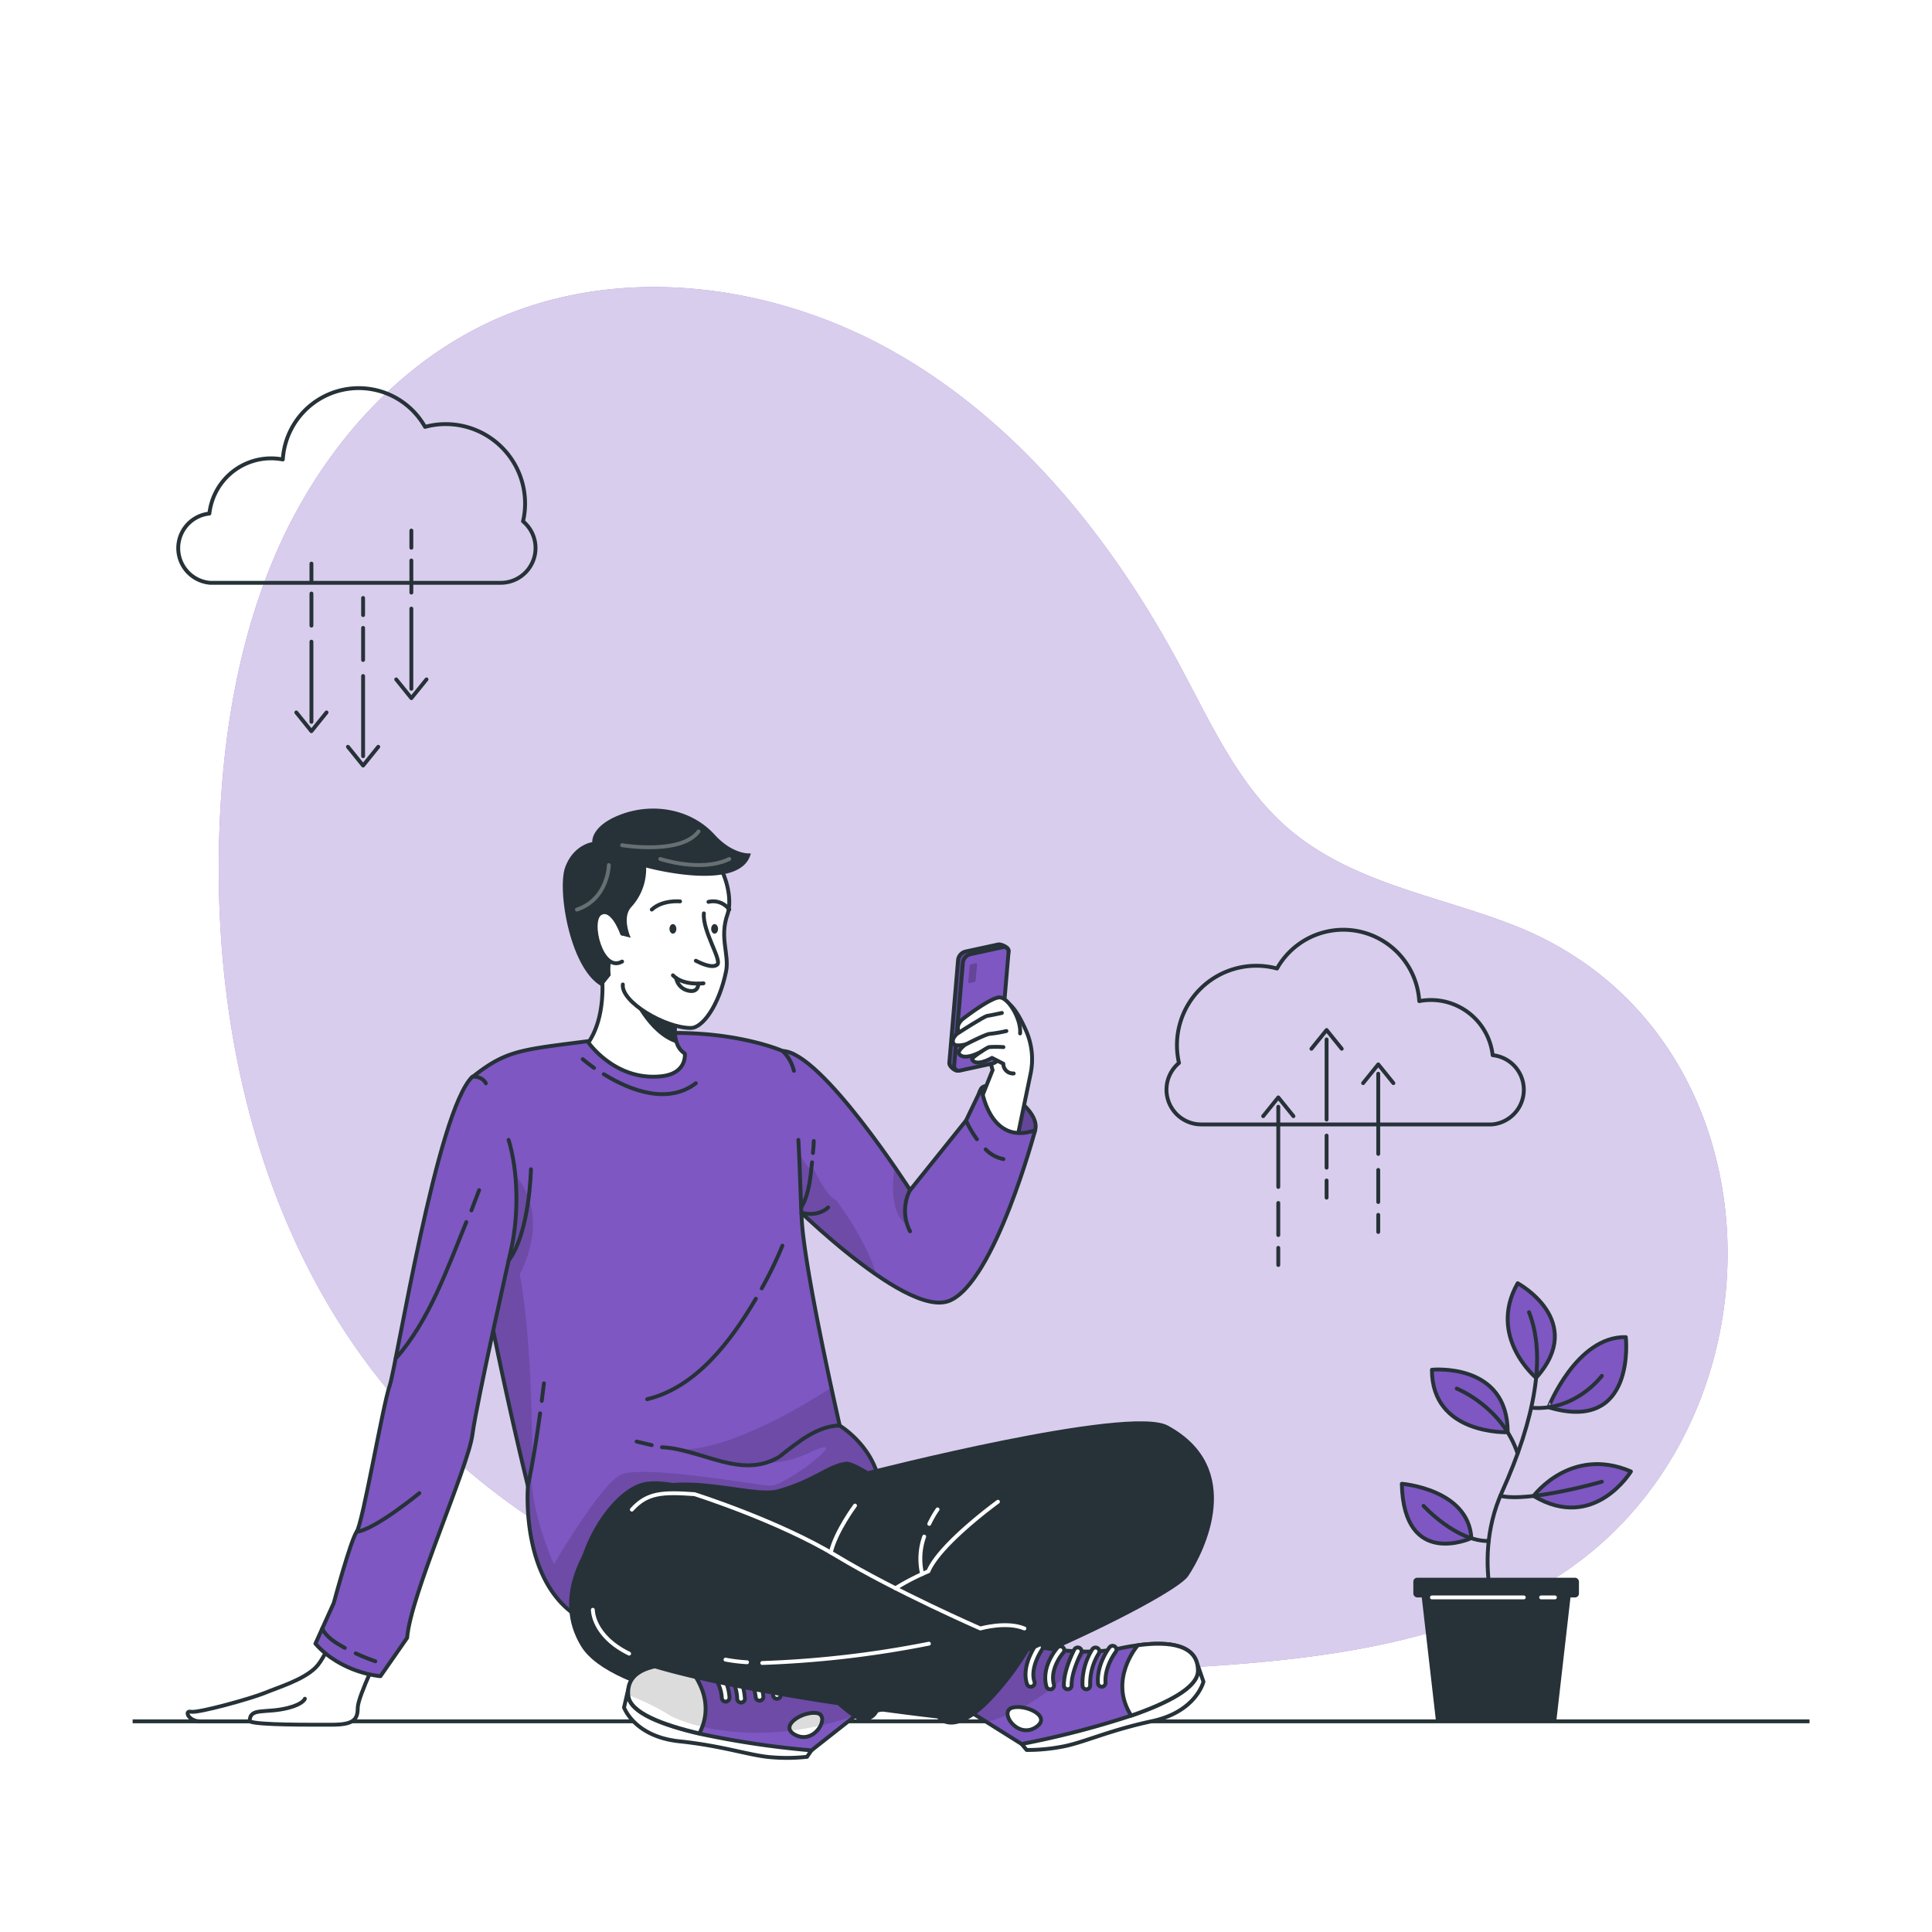 <svg class="animated" id="freepik_stories-update" xmlns="http://www.w3.org/2000/svg" xmlns:xlink="http://www.w3.org/1999/xlink" viewBox="0 0 500 500" version="1.1" xmlns:svgjs="http://svgjs.com/svgjs"><style>svg#freepik_stories-update:not(.animated) .animable {opacity: 0;}svg#freepik_stories-update.animated #freepik--Interface--inject-2 {animation: 1.5s Infinite  linear floating;animation-delay: 0s;}svg#freepik_stories-update.animated #freepik--Character--inject-2 {animation: 1.5s Infinite  linear floating;animation-delay: 0s;}            @keyframes floating {                0% {                    opacity: 1;                    transform: translateY(0px);                }                50% {                    transform: translateY(-10px);                }                100% {                    opacity: 1;                    transform: translateY(0px);                }            }        .animator-hidden { display: none; }</style><g id="freepik--background-simple--inject-2" class="animable" style="transform-origin: 251.853px 250.609px;"><g id="eld145j4ubv4"><path d="M67.93,167.09s-27.88,72,11.3,144.5S199.11,422.39,263.7,455.14s131.66,16.8,163.53-36.84-11.84-91.93-11.9-168.42,11.45-96.74-30-161.36-143.06-78.93-219.9-31S67.93,167.09,67.93,167.09Z" style="fill: transparent; opacity: 0.7; transform-origin: 248.588px 250.609px;" class="animable" id="elh2i66jmku35"></path></g><path d="M112.6,91.45a97.3,97.3,0,0,1,13.23-7.7c33.32-15.94,74.22-10.69,106.25,7.72s56,48.5,73.43,81.06c8,14.88,15.09,30.86,27.9,41.86,16.5,14.18,38.79,17.39,58.46,25.11,71.52,28.09,72.34,131.06,9.65,169.51-24.71,15.16-55.23,19.73-83.62,21.85-39.34,2.93-79.39,1.43-117.38-9.19s-73.92-30.83-99.34-61C67.9,321.17,55.07,267.46,56.75,215.83,57.6,189.7,62,163.35,73,139.66,81.93,120.61,95.4,103.35,112.6,91.45Z" style="fill: #7E57C2; transform-origin: 251.853px 253.227px;" id="elkwohda2fc6p" class="animable"></path><g id="ellu8wcezj6k"><path d="M112.6,91.45a97.3,97.3,0,0,1,13.23-7.7c33.32-15.94,74.22-10.69,106.25,7.72s56,48.5,73.43,81.06c8,14.88,15.09,30.86,27.9,41.86,16.5,14.18,38.79,17.39,58.46,25.11,71.52,28.09,72.34,131.06,9.65,169.51-24.71,15.16-55.23,19.73-83.62,21.85-39.34,2.93-79.39,1.43-117.38-9.19s-73.92-30.83-99.34-61C67.9,321.17,55.07,267.46,56.75,215.83,57.6,189.7,62,163.35,73,139.66,81.93,120.61,95.4,103.35,112.6,91.45Z" style="fill: rgb(255, 255, 255); opacity: 0.7; transform-origin: 251.853px 253.227px;" class="animable" id="el8g8f97kj5a2"></path></g></g><g id="freepik--Clouds--inject-2" class="animable" style="transform-origin: 220.245px 213.914px;"><path d="M135.36,134.92a20.14,20.14,0,0,0,.53-4.62,20.54,20.54,0,0,0-20.53-20.54,20.21,20.21,0,0,0-5.36.72,19.69,19.69,0,0,0-36.81,8.43,16.27,16.27,0,0,0-3-.29,16.09,16.09,0,0,0-16,14.29,9,9,0,0,0,.19,17.92H129.7a9,9,0,0,0,5.66-15.91Z" style="fill: none; stroke: rgb(38, 50, 56); stroke-linecap: round; stroke-linejoin: round; transform-origin: 92.361px 125.639px;" id="ell3v0ty0e1p" class="animable"></path><line x1="80.6" y1="166.06" x2="80.6" y2="186.81" style="fill: none; stroke: rgb(38, 50, 56); stroke-linecap: round; stroke-linejoin: round; transform-origin: 80.6px 176.435px;" id="el9q36zomsb3q" class="animable"></line><line x1="80.6" y1="153.61" x2="80.6" y2="161.91" style="fill: none; stroke: rgb(38, 50, 56); stroke-linecap: round; stroke-linejoin: round; transform-origin: 80.6px 157.76px;" id="eldc07qz1b2u" class="animable"></line><line x1="80.6" y1="145.86" x2="80.6" y2="150.3" style="fill: none; stroke: rgb(38, 50, 56); stroke-linecap: round; stroke-linejoin: round; transform-origin: 80.6px 148.08px;" id="elssta3vjev4" class="animable"></line><polyline points="76.68 184.38 80.59 189.23 84.51 184.38" style="fill: none; stroke: rgb(38, 50, 56); stroke-linecap: round; stroke-linejoin: round; transform-origin: 80.595px 186.805px;" id="elqlm5ersn5y" class="animable"></polyline><line x1="93.97" y1="174.95" x2="93.97" y2="195.7" style="fill: none; stroke: rgb(38, 50, 56); stroke-linecap: round; stroke-linejoin: round; transform-origin: 93.97px 185.325px;" id="elupyl5c6uycj" class="animable"></line><line x1="93.97" y1="162.5" x2="93.97" y2="170.8" style="fill: none; stroke: rgb(38, 50, 56); stroke-linecap: round; stroke-linejoin: round; transform-origin: 93.97px 166.65px;" id="el8mfc88skubl" class="animable"></line><line x1="93.97" y1="154.75" x2="93.97" y2="159.19" style="fill: none; stroke: rgb(38, 50, 56); stroke-linecap: round; stroke-linejoin: round; transform-origin: 93.97px 156.97px;" id="elk19rzh7041s" class="animable"></line><polyline points="90.05 193.27 93.97 198.12 97.89 193.27" style="fill: none; stroke: rgb(38, 50, 56); stroke-linecap: round; stroke-linejoin: round; transform-origin: 93.97px 195.695px;" id="el89qsbu2zjtj" class="animable"></polyline><line x1="106.46" y1="157.51" x2="106.46" y2="178.26" style="fill: none; stroke: rgb(38, 50, 56); stroke-linecap: round; stroke-linejoin: round; transform-origin: 106.46px 167.885px;" id="elknqoz7f1y6" class="animable"></line><line x1="106.46" y1="145.06" x2="106.46" y2="153.36" style="fill: none; stroke: rgb(38, 50, 56); stroke-linecap: round; stroke-linejoin: round; transform-origin: 106.46px 149.21px;" id="elcp0h7vhx9h7" class="animable"></line><line x1="106.46" y1="137.31" x2="106.46" y2="141.75" style="fill: none; stroke: rgb(38, 50, 56); stroke-linecap: round; stroke-linejoin: round; transform-origin: 106.46px 139.53px;" id="elj3du14dyo4m" class="animable"></line><polyline points="102.54 175.83 106.46 180.68 110.38 175.83" style="fill: none; stroke: rgb(38, 50, 56); stroke-linecap: round; stroke-linejoin: round; transform-origin: 106.46px 178.255px;" id="elrnwhk3x07r" class="animable"></polyline><path d="M305.12,275.09a20.54,20.54,0,0,1,25.37-24.44,19.69,19.69,0,0,1,36.81,8.44,16.27,16.27,0,0,1,3-.29,16.09,16.09,0,0,1,16,14.28,9,9,0,0,1-.19,17.92H310.79a9,9,0,0,1-5.67-15.91Z" style="fill: none; stroke: rgb(38, 50, 56); stroke-linecap: round; stroke-linejoin: round; transform-origin: 348.124px 265.81px;" id="elvhiytwns6ib" class="animable"></path><line x1="356.69" y1="298.63" x2="356.69" y2="277.88" style="fill: none; stroke: rgb(38, 50, 56); stroke-linecap: round; stroke-linejoin: round; transform-origin: 356.69px 288.255px;" id="el5aeerg9uzl9" class="animable"></line><line x1="356.69" y1="311.08" x2="356.69" y2="302.78" style="fill: none; stroke: rgb(38, 50, 56); stroke-linecap: round; stroke-linejoin: round; transform-origin: 356.69px 306.93px;" id="el098bw1ycx557" class="animable"></line><line x1="356.69" y1="318.83" x2="356.69" y2="314.4" style="fill: none; stroke: rgb(38, 50, 56); stroke-linecap: round; stroke-linejoin: round; transform-origin: 356.69px 316.615px;" id="el0dny7e6tuchj" class="animable"></line><polyline points="360.61 280.31 356.69 275.46 352.77 280.31" style="fill: none; stroke: rgb(38, 50, 56); stroke-linecap: round; stroke-linejoin: round; transform-origin: 356.69px 277.885px;" id="el1v8wpibs9k1" class="animable"></polyline><line x1="343.32" y1="289.74" x2="343.32" y2="269" style="fill: none; stroke: rgb(38, 50, 56); stroke-linecap: round; stroke-linejoin: round; transform-origin: 343.32px 279.37px;" id="elrn7aoaqh4" class="animable"></line><line x1="343.32" y1="302.19" x2="343.32" y2="293.89" style="fill: none; stroke: rgb(38, 50, 56); stroke-linecap: round; stroke-linejoin: round; transform-origin: 343.32px 298.04px;" id="el4yuqf2r5t2b" class="animable"></line><line x1="343.32" y1="309.95" x2="343.32" y2="305.51" style="fill: none; stroke: rgb(38, 50, 56); stroke-linecap: round; stroke-linejoin: round; transform-origin: 343.32px 307.73px;" id="el10icxyp4bvd" class="animable"></line><polyline points="347.24 271.42 343.32 266.57 339.4 271.42" style="fill: none; stroke: rgb(38, 50, 56); stroke-linecap: round; stroke-linejoin: round; transform-origin: 343.32px 268.995px;" id="elhzsrz7uttvc" class="animable"></polyline><line x1="330.82" y1="307.18" x2="330.82" y2="286.43" style="fill: none; stroke: rgb(38, 50, 56); stroke-linecap: round; stroke-linejoin: round; transform-origin: 330.82px 296.805px;" id="el6wwwpajogwp" class="animable"></line><line x1="330.82" y1="319.63" x2="330.82" y2="311.33" style="fill: none; stroke: rgb(38, 50, 56); stroke-linecap: round; stroke-linejoin: round; transform-origin: 330.82px 315.48px;" id="ellevkkw9efr" class="animable"></line><line x1="330.82" y1="327.38" x2="330.82" y2="322.94" style="fill: none; stroke: rgb(38, 50, 56); stroke-linecap: round; stroke-linejoin: round; transform-origin: 330.82px 325.16px;" id="el6751oabf8cc" class="animable"></line><polyline points="334.74 288.86 330.82 284.01 326.91 288.86" style="fill: none; stroke: rgb(38, 50, 56); stroke-linecap: round; stroke-linejoin: round; transform-origin: 330.825px 286.435px;" id="elm743px7h81o" class="animable"></polyline></g><g id="freepik--Floor--inject-2" class="animable" style="transform-origin: 251.315px 445.48px;"><line x1="34.33" y1="445.48" x2="468.3" y2="445.48" style="fill: none; stroke: rgb(38, 50, 56); stroke-miterlimit: 10; transform-origin: 251.315px 445.48px;" id="elglay8zqzv9" class="animable"></line></g><g id="freepik--Plant--inject-2" class="animable" style="transform-origin: 392.435px 388.645px;"><path d="M362.79,384s17.24,1.36,18,14.07C380.75,398.07,363.29,406.11,362.79,384Z" style="fill: #7E57C2; stroke: rgb(38, 50, 56); stroke-linecap: round; stroke-linejoin: round; transform-origin: 371.79px 391.748px;" id="el97bj164gumv" class="animable"></path><path d="M396.89,387.15s9.63-13,25.19-6.34C422.08,380.81,412.58,396.55,396.89,387.15Z" style="fill: #7E57C2; stroke: rgb(38, 50, 56); stroke-linecap: round; stroke-linejoin: round; transform-origin: 409.485px 384.527px;" id="el8fmq8lagavy" class="animable"></path><path d="M420.76,346.05s2.77,25-20,18.15C400.73,364.2,408,345.78,420.76,346.05Z" style="fill: #7E57C2; stroke: rgb(38, 50, 56); stroke-linecap: round; stroke-linejoin: round; transform-origin: 410.813px 355.718px;" id="eln6zhw9x6iy" class="animable"></path><path d="M392.77,332.1s18,9.73,4.77,24.48C397.54,356.58,384.89,346,392.77,332.1Z" style="fill: #7E57C2; stroke: rgb(38, 50, 56); stroke-linecap: round; stroke-linejoin: round; transform-origin: 396.29px 344.34px;" id="elvimdeobd7or" class="animable"></path><path d="M370.58,354.49s19.61-2,19.61,16.17C390.19,370.66,370.58,371.43,370.58,354.49Z" style="fill: #7E57C2; stroke: rgb(38, 50, 56); stroke-linecap: round; stroke-linejoin: round; transform-origin: 380.385px 362.545px;" id="elxr298dy9tq" class="animable"></path><path d="M389.07,424s-8.94-18.76-.36-37.86,11.48-35.2,7-46.54" style="fill: none; stroke: rgb(38, 50, 56); stroke-linecap: round; stroke-linejoin: round; transform-origin: 391.394px 381.8px;" id="elimugb6l5a7d" class="animable"></path><path d="M377,359.36s11.75,4.67,15.75,16.78" style="fill: none; stroke: rgb(38, 50, 56); stroke-linecap: round; stroke-linejoin: round; transform-origin: 384.875px 367.75px;" id="elhw974vxt0xr" class="animable"></path><path d="M414.56,356.07s-6.79,9.25-18.29,8.25" style="fill: none; stroke: rgb(38, 50, 56); stroke-linecap: round; stroke-linejoin: round; transform-origin: 405.415px 360.233px;" id="elkrpu1i0ulee" class="animable"></path><path d="M414.56,383.47s-18.81,5.42-26.28,3.65" style="fill: none; stroke: rgb(38, 50, 56); stroke-linecap: round; stroke-linejoin: round; transform-origin: 401.42px 385.473px;" id="elx3m6tpqa89" class="animable"></path><path d="M368.41,389.72s8.41,9.23,16.86,9.09" style="fill: none; stroke: rgb(38, 50, 56); stroke-linecap: round; stroke-linejoin: round; transform-origin: 376.84px 394.266px;" id="elar217nj2kql" class="animable"></path><polygon points="367.46 409.12 406.93 409.12 402.8 445.19 371.6 445.19 367.46 409.12" style="fill: rgb(38, 50, 56); transform-origin: 387.195px 427.155px;" id="elqwd9plco7xr" class="animable"></polygon><rect x="365.77" y="408.32" width="42.86" height="5.09" rx="0.99" style="fill: rgb(38, 50, 56); transform-origin: 387.2px 410.865px;" id="elhpfuvjw13nb" class="animable"></rect><line x1="370.58" y1="413.41" x2="394.35" y2="413.41" style="fill: none; stroke: rgb(255, 255, 255); stroke-linecap: round; stroke-linejoin: round; transform-origin: 382.465px 413.41px;" id="elfz8j6hgn4u4" class="animable"></line><line x1="398.84" y1="413.41" x2="402.41" y2="413.41" style="fill: none; stroke: rgb(255, 255, 255); stroke-linecap: round; stroke-linejoin: round; transform-origin: 400.625px 413.41px;" id="ely7yzlvghgl8" class="animable"></line></g><g id="freepik--Interface--inject-2" class="animable animator-hidden" style="transform-origin: 312.35px 179.87px;"><path d="M460.43,106.79v146a6.7,6.7,0,0,1-6.7,6.7H171a6.71,6.71,0,0,1-6.71-6.7v-146a6.71,6.71,0,0,1,6.71-6.7H453.73A6.7,6.7,0,0,1,460.43,106.79Z" style="fill: rgb(255, 255, 255); transform-origin: 312.36px 179.79px;" id="elqjex7dw2hfb" class="animable"></path><g style="clip-path: url(&quot;#freepik--clip-path--inject-2&quot;); transform-origin: 368.135px 187.02px;" id="el22qf3aktew2" class="animable"><g id="elsgotb7cmss"><path d="M460.43,114.55V252.82a6.7,6.7,0,0,1-6.7,6.7H275.84v-145Z" style="fill: #7E57C2; opacity: 0.2; transform-origin: 368.135px 187.02px;" class="animable" id="el7a6o4wsb49c"></path></g></g><path d="M460.43,106.79v146a6.7,6.7,0,0,1-6.7,6.7H171a6.71,6.71,0,0,1-6.71-6.7v-146a6.71,6.71,0,0,1,6.71-6.7H453.73A6.7,6.7,0,0,1,460.43,106.79Z" style="fill: none; stroke: rgb(38, 50, 56); stroke-linecap: round; stroke-linejoin: round; transform-origin: 312.36px 179.79px;" id="elqf4ysz1man" class="animable"></path><path d="M435.66,173.63H398.87a7.43,7.43,0,0,0-7.43,7.43h0a7.43,7.43,0,0,0,7.43,7.42h36.79a7.42,7.42,0,0,0,7.43-7.42h0A7.42,7.42,0,0,0,435.66,173.63Z" style="fill: #7E57C2; stroke: rgb(38, 50, 56); stroke-linecap: round; stroke-linejoin: round; transform-origin: 417.265px 181.055px;" id="elqob22fugah" class="animable"></path><path d="M460.43,106.79v13.68H164.27V106.79a6.71,6.71,0,0,1,6.71-6.7H453.73A6.7,6.7,0,0,1,460.43,106.79Z" style="fill: rgb(153, 153, 153); stroke: rgb(38, 50, 56); stroke-linecap: round; stroke-linejoin: round; transform-origin: 312.35px 110.28px;" id="elohzvrrj82tc" class="animable"></path><circle cx="176.8" cy="109.93" r="4.62" style="fill: #7E57C2; stroke: rgb(38, 50, 56); stroke-linecap: round; stroke-linejoin: round; transform-origin: 176.8px 109.93px;" id="elu3ti059131p" class="animable"></circle><circle cx="189.3" cy="109.93" r="4.62" style="fill: rgb(117, 117, 117); stroke: rgb(38, 50, 56); stroke-linecap: round; stroke-linejoin: round; transform-origin: 189.3px 109.93px;" id="el06quehjvrdha" class="animable"></circle><circle cx="201.8" cy="109.93" r="4.62" style="fill: rgb(255, 255, 255); stroke: rgb(38, 50, 56); stroke-linecap: round; stroke-linejoin: round; transform-origin: 201.8px 109.93px;" id="elffqluaqvms" class="animable"></circle><line x1="275.84" y1="120.47" x2="275.84" y2="259.65" style="fill: none; stroke: rgb(38, 50, 56); stroke-linecap: round; stroke-linejoin: round; transform-origin: 275.84px 190.06px;" id="el2hfpmnzhge1" class="animable"></line><path d="M450.35,114.55H385.6a4.62,4.62,0,0,1-4.61-4.62h0a4.62,4.62,0,0,1,4.61-4.61h64.75a4.62,4.62,0,0,1,4.62,4.61h0A4.62,4.62,0,0,1,450.35,114.55Z" style="fill: rgb(255, 255, 255); stroke: rgb(38, 50, 56); stroke-linecap: round; stroke-linejoin: round; transform-origin: 417.98px 109.935px;" id="elg5rplmj269l" class="animable"></path><path d="M438.54,163.34H298.42a4.55,4.55,0,0,1-4.55-4.55h0a4.55,4.55,0,0,1,4.55-4.55H438.54a4.55,4.55,0,0,1,4.55,4.55h0A4.55,4.55,0,0,1,438.54,163.34Z" style="fill: rgb(191, 191, 191); stroke: rgb(38, 50, 56); stroke-miterlimit: 10; transform-origin: 368.48px 158.79px;" id="el7wdacayweh3" class="animable"></path><path d="M373.54,163.34H298.42a4.55,4.55,0,0,1-4.55-4.55h0a4.55,4.55,0,0,1,4.55-4.55h75.12a4.55,4.55,0,0,1,4.55,4.55h0A4.55,4.55,0,0,1,373.54,163.34Z" style="fill: #7E57C2; stroke: rgb(38, 50, 56); stroke-linecap: round; stroke-linejoin: round; transform-origin: 335.98px 158.79px;" id="el7g0s2n7ai6g" class="animable"></path><rect x="298.01" y="227.96" width="6.17" height="6.17" style="fill: none; stroke: rgb(38, 50, 56); stroke-linecap: round; stroke-linejoin: round; transform-origin: 301.095px 231.045px;" id="eliyty0tc67qn" class="animable"></rect><polyline points="299.89 230.62 300.8 231.86 302.31 229.71" style="fill: none; stroke: rgb(38, 50, 56); stroke-linecap: round; stroke-linejoin: round; transform-origin: 301.1px 230.785px;" id="el2gegqw8cgzi" class="animable"></polyline><g id="el3gmq371oo3k"><rect x="313.87" y="229.25" width="45.62" height="3.59" rx="1.8" style="opacity: 0.3; transform-origin: 336.68px 231.045px;" class="animable" id="elzfb357j0m3a"></rect></g><path d="M206.82,234.73h0l1-6.85h1.21l-1.3,8.39h-2l-1.3-8.39h1.33Z" style="fill: rgb(38, 50, 56); transform-origin: 206.73px 232.075px;" id="ely0095r2rfic" class="animable"></path><path d="M211,231.42h1.81v1.2H211v2.46h2.28v1.19h-3.6v-8.39h3.6v1.2H211Z" style="fill: rgb(38, 50, 56); transform-origin: 211.48px 232.075px;" id="ell8net5gq32p" class="animable"></path><path d="M216.84,236.27a2.57,2.57,0,0,1-.12-1v-1.32c0-.77-.27-1.06-.87-1.06h-.45v3.41h-1.32v-8.39h2c1.37,0,2,.64,2,1.93v.66a1.65,1.65,0,0,1-.87,1.69v0c.66.27.88.89.88,1.77v1.3a2.48,2.48,0,0,0,.14,1Zm-1.44-7.19v2.58h.51c.5,0,.8-.22.8-.89v-.83c0-.6-.21-.86-.68-.86Z" style="fill: rgb(38, 50, 56); transform-origin: 216.155px 232.105px;" id="elhoicfbkmb58" class="animable"></path><path d="M220.18,235v1.27H218.9V235Z" style="fill: rgb(38, 50, 56); transform-origin: 219.54px 235.635px;" id="elp1m6zk2iihm" class="animable"></path><path d="M224.93,229c-.42,0-.69.23-.69.83v.9H223v-.82c0-1.34.67-2.11,2-2.11s2,.77,2,2.11a4.63,4.63,0,0,1-1.63,3.33c-.78.84-1,1.23-1,1.68a1.09,1.09,0,0,0,0,.18h2.5v1.19H223v-1a3.63,3.63,0,0,1,1.31-2.67,3.54,3.54,0,0,0,1.3-2.63C225.61,229.19,225.35,229,224.93,229Z" style="fill: rgb(38, 50, 56); transform-origin: 225px 232.045px;" id="el7z1d5x7vdil" class="animable"></path><path d="M229,235v1.27h-1.27V235Z" style="fill: rgb(38, 50, 56); transform-origin: 228.365px 235.635px;" id="eloilnyb4phte" class="animable"></path><path d="M229.87,229.89a2,2,0,1,1,4,0v4.37a2,2,0,1,1-4,0Zm1.32,4.45c0,.6.27.83.68.83s.69-.23.69-.83v-4.53c0-.6-.27-.83-.69-.83s-.68.23-.68.83Z" style="fill: rgb(38, 50, 56); transform-origin: 231.87px 232.075px;" id="elguchhndfe6n" class="animable"></path><path d="M235.92,233.56v.78c0,.6.26.82.68.82s.69-.22.69-.82V232.5c0-.6-.27-.83-.69-.83s-.68.23-.68.83v.25h-1.25l.24-4.87h3.48v1.2h-2.3l-.11,2h0a1.25,1.25,0,0,1,1.14-.61c1,0,1.47.68,1.47,1.92v1.87a1.84,1.84,0,0,1-2,2.11c-1.3,0-2-.77-2-2.11v-.7Z" style="fill: rgb(38, 50, 56); transform-origin: 236.601px 232.129px;" id="eltnn70jdb27o" class="animable"></path><path d="M200,202.8a31.52,31.52,0,0,1-7.31-10.56" style="fill: none; stroke: rgb(38, 50, 56); stroke-linecap: round; stroke-linejoin: round; transform-origin: 196.345px 197.52px;" id="elp8j2fvlxzke" class="animable"></path><path d="M228.81,149.36A31.51,31.51,0,0,1,251,168.63" style="fill: none; stroke: rgb(38, 50, 56); stroke-linecap: round; stroke-linejoin: round; transform-origin: 239.905px 158.995px;" id="elz1fcdqv5o3" class="animable"></path><path d="M231.47,172v-9l-6.72-.58a18.2,18.2,0,0,0-1.66-4l4.34-5.15L221.09,147l-5.15,4.33a18.91,18.91,0,0,0-4-1.66l-.58-6.71h-9l-.58,6.71a18.49,18.49,0,0,0-4,1.66L192.62,147l-6.33,6.34,4.33,5.15a18.7,18.7,0,0,0-1.66,4l-6.71.58v9l6.71.58a18.7,18.7,0,0,0,1.66,4l-4.33,5.15,6.33,6.34,5.16-4.33a18.49,18.49,0,0,0,4,1.66l.58,6.71h9l.58-6.71a18.91,18.91,0,0,0,4-1.66l5.15,4.33,6.34-6.34-4.34-5.15a18.2,18.2,0,0,0,1.66-4ZM206.86,178a10.41,10.41,0,1,1,10.41-10.41A10.42,10.42,0,0,1,206.86,178Z" style="fill: #7E57C2; stroke: rgb(38, 50, 56); stroke-linecap: round; stroke-linejoin: round; transform-origin: 206.86px 167.57px;" id="elf6pvs42ivsa" class="animable"></path><path d="M261.12,192v-6.37l-4.78-.41a13.64,13.64,0,0,0-1.18-2.87l3.08-3.66-4.51-4.51-3.66,3.08a13.64,13.64,0,0,0-2.87-1.18l-.41-4.77h-6.37L240,176.1a13.78,13.78,0,0,0-2.86,1.18l-3.66-3.08L229,178.71l3.08,3.66a13.64,13.64,0,0,0-1.18,2.87l-4.78.41V192l4.78.42a13.78,13.78,0,0,0,1.18,2.86L229,199l4.51,4.51,3.66-3.08a13.26,13.26,0,0,0,2.86,1.18l.42,4.78h6.37l.41-4.78a13.13,13.13,0,0,0,2.87-1.18l3.66,3.08,4.51-4.51-3.08-3.66a13.78,13.78,0,0,0,1.18-2.86Zm-17.52,4.23a7.41,7.41,0,1,1,7.41-7.41A7.41,7.41,0,0,1,243.6,196.25Z" style="fill: #7E57C2; transform-origin: 243.62px 188.85px;" id="elwe6yqyxv95" class="animable"></path><g style="clip-path: url(&quot;#freepik--clip-path-2--inject-2&quot;); transform-origin: 243.62px 188.85px;" id="ell04a9d6ybpf" class="animable"><g id="elm0oz38ssa1s"><path d="M261.12,192v-6.37l-4.78-.41a13.64,13.64,0,0,0-1.18-2.87l3.08-3.66-4.51-4.51-3.66,3.08a13.64,13.64,0,0,0-2.87-1.18l-.41-4.77h-6.37L240,176.1a13.78,13.78,0,0,0-2.86,1.18l-3.66-3.08L229,178.71l3.08,3.66a13.64,13.64,0,0,0-1.18,2.87l-4.78.41V192l4.78.42a13.78,13.78,0,0,0,1.18,2.86L229,199l4.51,4.51,3.66-3.08a13.26,13.26,0,0,0,2.86,1.18l.42,4.78h6.37l.41-4.78a13.13,13.13,0,0,0,2.87-1.18l3.66,3.08,4.51-4.51-3.08-3.66a13.78,13.78,0,0,0,1.18-2.86Zm-17.52,4.23a7.41,7.41,0,1,1,7.41-7.41A7.41,7.41,0,0,1,243.6,196.25Z" style="fill: rgb(255, 255, 255); opacity: 0.3; transform-origin: 243.62px 188.85px;" class="animable" id="elnvzt5kzby7i"></path></g></g><path d="M261.12,192v-6.37l-4.78-.41a13.64,13.64,0,0,0-1.18-2.87l3.08-3.66-4.51-4.51-3.66,3.08a13.64,13.64,0,0,0-2.87-1.18l-.41-4.77h-6.37L240,176.1a13.78,13.78,0,0,0-2.86,1.18l-3.66-3.08L229,178.71l3.08,3.66a13.64,13.64,0,0,0-1.18,2.87l-4.78.41V192l4.78.42a13.78,13.78,0,0,0,1.18,2.86L229,199l4.51,4.51,3.66-3.08a13.26,13.26,0,0,0,2.86,1.18l.42,4.78h6.37l.41-4.78a13.13,13.13,0,0,0,2.87-1.18l3.66,3.08,4.51-4.51-3.08-3.66a13.78,13.78,0,0,0,1.18-2.86Zm-17.52,4.23a7.41,7.41,0,1,1,7.41-7.41A7.41,7.41,0,0,1,243.6,196.25Z" style="fill: none; stroke: rgb(38, 50, 56); stroke-linecap: round; stroke-linejoin: round; transform-origin: 243.62px 188.85px;" id="eljqsrp6u7en" class="animable"></path><path d="M229.92,206.88v-4.54l-3.4-.29a9.13,9.13,0,0,0-.84-2l2.2-2.61-3.21-3.21-2.61,2.2a9.13,9.13,0,0,0-2-.84l-.29-3.4h-4.54l-.29,3.4a9.13,9.13,0,0,0-2,.84l-2.6-2.2-3.21,3.21,2.19,2.61a9.13,9.13,0,0,0-.84,2l-3.4.29v4.54l3.4.29a9.13,9.13,0,0,0,.84,2l-2.19,2.6,3.21,3.21,2.6-2.19a9.13,9.13,0,0,0,2,.84l.29,3.4h4.54l.29-3.4a9.13,9.13,0,0,0,2-.84l2.61,2.19,3.21-3.21-2.2-2.6a9.13,9.13,0,0,0,.84-2Zm-12.46,3a5.27,5.27,0,1,1,5.27-5.27A5.27,5.27,0,0,1,217.46,209.88Z" style="fill: #7E57C2; transform-origin: 217.5px 204.61px;" id="el8gd9xtp8ywe" class="animable"></path><g style="clip-path: url(&quot;#freepik--clip-path-3--inject-2&quot;); transform-origin: 217.5px 204.61px;" id="elw7pr97hmajh" class="animable"><g id="elixurczhzepd"><path d="M229.92,206.88v-4.54l-3.4-.29a9.13,9.13,0,0,0-.84-2l2.2-2.61-3.21-3.21-2.61,2.2a9.13,9.13,0,0,0-2-.84l-.29-3.4h-4.54l-.29,3.4a9.13,9.13,0,0,0-2,.84l-2.6-2.2-3.21,3.21,2.19,2.61a9.13,9.13,0,0,0-.84,2l-3.4.29v4.54l3.4.29a9.13,9.13,0,0,0,.84,2l-2.19,2.6,3.21,3.21,2.6-2.19a9.13,9.13,0,0,0,2,.84l.29,3.4h4.54l.29-3.4a9.13,9.13,0,0,0,2-.84l2.61,2.19,3.21-3.21-2.2-2.6a9.13,9.13,0,0,0,.84-2Zm-12.46,3a5.27,5.27,0,1,1,5.27-5.27A5.27,5.27,0,0,1,217.46,209.88Z" style="fill: rgb(255, 255, 255); opacity: 0.5; transform-origin: 217.5px 204.61px;" class="animable" id="elsz8jngkatv"></path></g></g><path d="M229.92,206.88v-4.54l-3.4-.29a9.13,9.13,0,0,0-.84-2l2.2-2.61-3.21-3.21-2.61,2.2a9.13,9.13,0,0,0-2-.84l-.29-3.4h-4.54l-.29,3.4a9.13,9.13,0,0,0-2,.84l-2.6-2.2-3.21,3.21,2.19,2.61a9.13,9.13,0,0,0-.84,2l-3.4.29v4.54l3.4.29a9.13,9.13,0,0,0,.84,2l-2.19,2.6,3.21,3.21,2.6-2.19a9.13,9.13,0,0,0,2,.84l.29,3.4h4.54l.29-3.4a9.13,9.13,0,0,0,2-.84l2.61,2.19,3.21-3.21-2.2-2.6a9.13,9.13,0,0,0,.84-2Zm-12.46,3a5.27,5.27,0,1,1,5.27-5.27A5.27,5.27,0,0,1,217.46,209.88Z" style="fill: none; stroke: rgb(38, 50, 56); stroke-linecap: round; stroke-linejoin: round; transform-origin: 217.5px 204.61px;" id="el3yqrr2obhk3" class="animable"></path><polyline points="248.61 167.54 251.02 168.63 251.97 166.46" style="fill: none; stroke: rgb(38, 50, 56); stroke-linecap: round; stroke-linejoin: round; transform-origin: 250.29px 167.545px;" id="el6seo6vgm6xq" class="animable"></polyline><polyline points="195.06 193.24 192.64 192.15 191.69 194.33" style="fill: none; stroke: rgb(38, 50, 56); stroke-linecap: round; stroke-linejoin: round; transform-origin: 193.375px 193.24px;" id="el2y3qxtniar5" class="animable"></polyline><path d="M295.19,143v4.91c0,.46.2.62.52.62s.52-.16.52-.62V143h.95v4.85a1.4,1.4,0,0,1-1.5,1.6c-1,0-1.49-.58-1.49-1.6V143Z" style="fill: rgb(38, 50, 56); transform-origin: 295.693px 146.227px;" id="el75yuhvhk4ai" class="animable"></path><path d="M300.82,144.56v.83c0,1-.49,1.58-1.49,1.58h-.47v2.39h-1V143h1.47C300.33,143,300.82,143.55,300.82,144.56Zm-2-.66v2.16h.47c.32,0,.49-.15.49-.6v-1c0-.45-.17-.6-.49-.6Z" style="fill: rgb(38, 50, 56); transform-origin: 299.34px 146.18px;" id="elk20eikqwxdh" class="animable"></path><path d="M304.4,149.36h-1l-.17-1.16H302l-.17,1.16h-.92l1-6.37h1.46Zm-2.28-2h1l-.47-3.22h0Z" style="fill: rgb(38, 50, 56); transform-origin: 302.655px 146.175px;" id="elppvjdyaq1r" class="animable"></path><path d="M304.86,143h1.59c1,0,1.49.56,1.49,1.57v3.22c0,1-.49,1.58-1.49,1.58h-1.59Zm1,.91v4.55h.57c.32,0,.51-.17.51-.62v-3.31c0-.46-.19-.62-.51-.62Z" style="fill: rgb(38, 50, 56); transform-origin: 306.4px 146.185px;" id="el1z4n0hnivx1" class="animable"></path><path d="M311.8,149.36h-1l-.17-1.16h-1.23l-.17,1.16h-.92l1-6.37h1.46Zm-2.28-2h1l-.47-3.22h0Z" style="fill: rgb(38, 50, 56); transform-origin: 310.055px 146.175px;" id="el9qahffxvbhl" class="animable"></path><path d="M311.63,143h3.09v.91h-1.05v5.46h-1V143.9h-1Z" style="fill: rgb(38, 50, 56); transform-origin: 313.175px 146.185px;" id="elw5qiflo51yh" class="animable"></path><path d="M315.15,143h1v6.37h-1Z" style="fill: rgb(38, 50, 56); transform-origin: 315.65px 146.185px;" id="eln8oflmkbgz7" class="animable"></path><path d="M317.79,144.75h0v4.61h-.9V143h1.26l1,3.81h0V143H320v6.37h-1Z" style="fill: rgb(38, 50, 56); transform-origin: 318.445px 146.185px;" id="elrs6vb6r0mje" class="animable"></path><path d="M322.26,145.81h1.4v2c0,1-.51,1.6-1.49,1.6s-1.49-.58-1.49-1.6v-3.31c0-1,.51-1.6,1.49-1.6s1.49.58,1.49,1.6v.62h-1v-.68c0-.46-.2-.63-.51-.63s-.52.17-.52.63v3.43c0,.46.2.62.52.62s.51-.16.51-.62v-1.17h-.45Z" style="fill: rgb(38, 50, 56); transform-origin: 322.17px 146.155px;" id="el8zwnjdw7vy" class="animable"></path><polygon points="452.09 192.57 435.47 180.72 440.2 200.57 443.61 195.51 446.75 200.18 449.26 198.49 446.12 193.82 452.09 192.57" style="fill: rgb(38, 50, 56); transform-origin: 443.78px 190.645px;" id="el9s4mnzihi59" class="animable"></polygon></g><g id="freepik--Character--inject-2" class="animable animator-active" style="transform-origin: 181.359px 332.103px;"><path d="M254,281.64c2.05-2.89,15.55,5.15,13.89,10.86s-7.06,5.09-10.22,2.06S251.81,284.73,254,281.64Z" style="fill: #7E57C2; transform-origin: 260.618px 288.931px;" id="el8iixb9csbt" class="animable"></path><g style="clip-path: url(&quot;#freepik--clip-path-4--inject-2&quot;); transform-origin: 260.618px 288.931px;" id="el9xdpudgmtc6" class="animable"><g id="el6x2mc2sb73j"><path d="M254,281.64c2.05-2.89,15.55,5.15,13.89,10.86s-7.06,5.09-10.22,2.06S251.81,284.73,254,281.64Z" style="fill-opacity: 0.7; opacity: 0.3; transform-origin: 260.618px 288.931px;" class="animable" id="el0ktfb2ehbdjs"></path></g></g><path d="M254,281.64c2.05-2.89,15.55,5.15,13.89,10.86s-7.06,5.09-10.22,2.06S251.81,284.73,254,281.64Z" style="fill: none; stroke: rgb(38, 50, 56); stroke-linecap: round; stroke-linejoin: round; transform-origin: 260.618px 288.931px;" id="eloa8sh8gapb" class="animable"></path><path d="M260.41,259.47s2,0,5.32,7.71a18.32,18.32,0,0,1,1,10.64l-4.87,23.47L250,294.16l6.89-17.22S253.28,265.81,260.41,259.47Z" style="fill: rgb(255, 255, 255); stroke: rgb(38, 50, 56); stroke-linecap: round; stroke-linejoin: round; transform-origin: 258.552px 280.38px;" id="elsleyzskuae9" class="animable"></path><path d="M255.61,274.57l-7.6,2.52c-.81.21-2.4-1.13-2.33-2l2.26-26.58a2.54,2.54,0,0,1,1.89-2.24l8.43-1.83c.8-.21,2.83.75,2.76,1.58l-3.51,26.27A2.55,2.55,0,0,1,255.61,274.57Z" style="fill: #7E57C2; transform-origin: 253.35px 260.761px;" id="els2ixu8r60ej" class="animable"></path><g style="clip-path: url(&quot;#freepik--clip-path-5--inject-2&quot;); transform-origin: 253.35px 260.761px;" id="elh19sj1vuo2h" class="animable"><g id="elykm8cnu6fjh"><path d="M255.61,274.57l-7.6,2.52c-.81.21-2.4-1.13-2.33-2l2.26-26.58a2.54,2.54,0,0,1,1.89-2.24l8.43-1.83c.8-.21,2.83.75,2.76,1.58l-3.51,26.27A2.55,2.55,0,0,1,255.61,274.57Z" style="fill-opacity: 0.7; opacity: 0.3; transform-origin: 253.35px 260.761px;" class="animable" id="elf0doewvvklt"></path></g></g><path d="M255.61,274.57l-7.6,2.52c-.81.21-2.4-1.13-2.33-2l2.26-26.58a2.54,2.54,0,0,1,1.89-2.24l8.43-1.83c.8-.21,2.83.75,2.76,1.58l-3.51,26.27A2.55,2.55,0,0,1,255.61,274.57Z" style="fill: none; stroke: rgb(38, 50, 56); stroke-linecap: round; stroke-linejoin: round; transform-origin: 253.35px 260.761px;" id="eli1rzeojze7" class="animable"></path><path d="M256.86,275.23l-8.42,1.83a1.21,1.21,0,0,1-1.5-1.27l2.25-26.59a2.54,2.54,0,0,1,1.9-2.24l8.42-1.83a1.21,1.21,0,0,1,1.5,1.27L258.76,273A2.54,2.54,0,0,1,256.86,275.23Z" style="fill: #7E57C2; stroke: rgb(38, 50, 56); stroke-linecap: round; stroke-linejoin: round; transform-origin: 253.975px 261.095px;" id="ellryawvgc5zi" class="animable"></path><g id="el0w3z5qga6hmg"><path d="M252.19,254.12l-1.36.3a.2.2,0,0,1-.24-.21l.37-4.28a.41.41,0,0,1,.3-.37l1.36-.29a.19.19,0,0,1,.24.2l-.36,4.29A.42.42,0,0,1,252.19,254.12Z" style="fill-opacity: 0.7; opacity: 0.3; transform-origin: 251.725px 251.844px;" class="animable" id="el6lzix8p28ec"></path></g><path d="M264,267.45c.33-3.73-3.06-9.32-5.32-9.32s-9.13,5.29-9.13,5.29c-2.65,1.93-1.34,3.76-1.34,3.76-1.56,1-2,2.43-1.28,3.08s3,0,3,0-2.28,1.67-1.71,2.48c1.34,1.94,5.76-.61,5.76-.61s-2.56,1.69-2.42,2c1,2.11,5.16-.35,5.16-.35l2.94,1.51a2.51,2.51,0,0,0,2.68,2.52" style="fill: rgb(255, 255, 255); stroke: rgb(38, 50, 56); stroke-linecap: round; stroke-linejoin: round; transform-origin: 255.308px 267.973px;" id="elzwbrpisdf5" class="animable"></path><path d="M248.25,267.18s6.43-4.16,7.25-4.27,3.79-.76,3.79-.76" style="fill: rgb(255, 255, 255); stroke: rgb(38, 50, 56); stroke-linecap: round; stroke-linejoin: round; transform-origin: 253.77px 264.665px;" id="el69l03wpriu7" class="animable"></path><path d="M250,270.26s5.23-2.7,6.19-2.7a35.82,35.82,0,0,0,4.26-.73" style="fill: rgb(255, 255, 255); stroke: rgb(38, 50, 56); stroke-linecap: round; stroke-linejoin: round; transform-origin: 255.225px 268.545px;" id="elsykhkr522d" class="animable"></path><path d="M254,272.13a12.64,12.64,0,0,1,1.93-1.14,25.76,25.76,0,0,1,3.75,0" style="fill: rgb(255, 255, 255); stroke: rgb(38, 50, 56); stroke-linecap: round; stroke-linejoin: round; transform-origin: 256.84px 271.526px;" id="el8hknfs7hpc7" class="animable"></path><path d="M202.55,272c10,.15,33,36,33,36L250,290l4-8.34s2,15,13.89,10.86c0,0-10.47,39.38-22.22,44.13S201.34,308,201.34,308Z" style="fill: #7E57C2; transform-origin: 234.615px 304.556px;" id="elrebrkyh6bmp" class="animable"></path><g style="clip-path: url(&quot;#freepik--clip-path-6--inject-2&quot;); transform-origin: 219.53px 314.07px;" id="elrif8s03k9w9" class="animable"><g id="elf9yyslmdfb5"><path d="M203.37,310c4.13,4.05,13.91,13.31,23.44,19.88-2.8-9.37-10.47-19.35-10.47-19.35-2.38-.79-5.74-7.92-5.74-7.92-1.58.6-3.82-4.35-3.82-4.35C204.94,299.82,203.91,304.43,203.37,310Z" style="fill-opacity: 0.7; opacity: 0.2; transform-origin: 215.09px 314.07px;" class="animable" id="el3rzuv3gxbpc"></path></g><g id="elhb659sl99q"><path d="M234.86,317.15a22.72,22.72,0,0,1,.83-9.4l-.17.22s-1.56-2.43-4-6C230.83,306.61,230.5,314.39,234.86,317.15Z" style="fill-opacity: 0.7; opacity: 0.2; transform-origin: 233.4px 309.56px;" class="animable" id="elptxtf577ly"></path></g></g><path d="M202.55,272c10,.15,33,36,33,36L250,290l4-8.34s2,15,13.89,10.86c0,0-10.47,39.38-22.22,44.13S201.34,308,201.34,308Z" style="fill: none; stroke: rgb(38, 50, 56); stroke-linecap: round; stroke-linejoin: round; transform-origin: 234.615px 304.556px;" id="elumy1d8xrta" class="animable"></path><path d="M98.91,426.25S92.58,439,92.58,442s-1.06,4.35-6.6,4.35-19.25.12-21.36-.86H51.8c-3,0-4.22-2.88-2.38-2.49s15.45-3.37,19.15-4.89,9.78-3.32,13.06-6.49,7.25-15,7.25-15Z" style="fill: rgb(255, 255, 255); stroke: rgb(38, 50, 56); stroke-linecap: round; stroke-linejoin: round; transform-origin: 73.731px 431.487px;" id="elzk0wblqlmne" class="animable"></path><path d="M64.62,445.48c0-3.72,4-1.94,10-3.49,3.87-1,4.28-2.35,4.28-2.35" style="fill: none; stroke: rgb(38, 50, 56); stroke-linecap: round; stroke-linejoin: round; transform-origin: 71.76px 442.56px;" id="elz3ygxnqyhw" class="animable"></path><path d="M206.62,295c.4,7.28.57,14.84.86,20.48.72,13.63,9.84,53.47,9.84,53.47s10,6,10.5,17-60.61,42-77,33.16-14.19-34.52-14.19-34.52-24.26-98-14.33-105.88,13.28-6.9,38.7-10.42S202.55,272,202.55,272a10.44,10.44,0,0,1,2.91,5.13" style="fill: #7E57C2; transform-origin: 173.868px 343.999px;" id="elq5zqhj2dgu" class="animable"></path><g style="clip-path: url(&quot;#freepik--clip-path-7--inject-2&quot;); transform-origin: 175.567px 362.048px;" id="elfsw2syylem" class="animable"><g id="elydwrqp08co8"><path d="M136.62,384.53s-2.21,25.68,14.19,34.52,77.54-22.17,77-33.16-10.49-17-10.49-17-.9-3.95-2.17-9.78c-8.67,5.62-28.43,17.28-41.29,16,0,0,21.41,7.59,35.1,1.07s-5.69,8.58-9.64,8.34-33.43-5.57-38.77-2.8-17.21,23.14-17.21,23.14-7.2-16.18-5.6-26.11c0,0,.21-30.92-3.23-49,0,0,8.23-14.2-.87-25.23-3.36-4.07-7,4.31-10.32,16.5C128.22,350.58,136.62,384.53,136.62,384.53Z" style="fill-opacity: 0.7; opacity: 0.2; transform-origin: 175.567px 362.048px;" class="animable" id="elf4l6717eonh"></path></g></g><path d="M206.62,295c.4,7.28.57,14.84.86,20.48.72,13.63,9.84,53.47,9.84,53.47s10,6,10.5,17-60.61,42-77,33.16-14.19-34.52-14.19-34.52-24.26-98-14.33-105.88,13.28-6.9,38.7-10.42S202.55,272,202.55,272a10.44,10.44,0,0,1,2.91,5.13" style="fill: none; stroke: rgb(38, 50, 56); stroke-linecap: round; stroke-linejoin: round; transform-origin: 173.868px 343.999px;" id="elhjrsklz1kag" class="animable"></path><path d="M218.91,378.3c1.54-.2,5.71,2.44,5.71,2.44s67.44-17.32,77.58-11.82c20.35,11,9.5,32.77,5.28,39S241,443.64,219.39,444.2s-61.25-5.41-69-18.14.18-26.85,11-37.21c11-10.55,32.58-1.32,40-3.43C210.87,382.7,214.2,378.89,218.91,378.3Z" style="fill: rgb(38, 50, 56); transform-origin: 230.727px 406.039px;" id="elysp7t27gxlr" class="animable"></path><path d="M162.5,437.55l-1,4.35s2.65,7.53,14.32,8.75,18.57,3.82,24.17,4.15a47.6,47.6,0,0,0,8.87-.14L210,453Z" style="fill: rgb(255, 255, 255); stroke: rgb(38, 50, 56); stroke-linecap: round; stroke-linejoin: round; transform-origin: 185.75px 446.247px;" id="el6wioev3l2gg" class="animable"></path><path d="M230.21,437.09,210,453a231.08,231.08,0,0,1-29-4.33h0c-9.57-2.22-17.93-5.4-18.39-9.75-.7-6.63,6.37-8.44,14.79-8.18,1.57,0,3.18.15,4.81.32,13.47,1.45,30.58-6,30.58-6Z" style="fill: #7E57C2; transform-origin: 196.386px 439.03px;" id="el0iet2en7wfub" class="animable"></path><g style="clip-path: url(&quot;#freepik--clip-path-8--inject-2&quot;); transform-origin: 196.408px 436.724px;" id="elvum1lk82ik" class="animable"><g id="elrk56ve4gh6d"><path d="M162.63,438.71a62.12,62.12,0,0,1,11.24,5.53s18.77,9.66,47.61-.29l8.74-6.86L212.82,425s-17.11,7.44-30.58,6c-1.63-.17-3.24-.29-4.81-.32C169.08,430.42,162.05,432.2,162.63,438.71Z" style="fill-opacity: 0.7; opacity: 0.2; transform-origin: 196.408px 436.724px;" class="animable" id="elqq1jisk0cwd"></path></g></g><path d="M230.21,437.09,210,453a231.08,231.08,0,0,1-29-4.33h0c-9.57-2.22-17.93-5.4-18.39-9.75-.7-6.63,6.37-8.44,14.79-8.18,1.57,0,3.18.15,4.81.32,13.47,1.45,30.58-6,30.58-6Z" style="fill: none; stroke: rgb(38, 50, 56); stroke-linecap: round; stroke-linejoin: round; transform-origin: 196.386px 439.03px;" id="el9fu20ub9mw" class="animable"></path><path d="M211.38,443.34c3.64.59-.36,8.05-5.3,5.78S207.73,442.75,211.38,443.34Z" style="fill: rgb(255, 255, 255); transform-origin: 208.55px 446.416px;" id="el3v9lhop85d6" class="animable"></path><g style="clip-path: url(&quot;#freepik--clip-path-9--inject-2&quot;); transform-origin: 208.552px 445.601px;" id="elq2r6zcfb35f" class="animable"><g id="el8mw761i5u3s"><path d="M204.54,447.92a77.73,77.73,0,0,0,7.85-1.37c.7-1.46.54-3-1-3.21C208.32,442.84,203.18,445.66,204.54,447.92Z" style="fill-opacity: 0.7; opacity: 0.2; transform-origin: 208.552px 445.601px;" class="animable" id="elucyttna21kk"></path></g></g><path d="M211.38,443.34c3.64.59-.36,8.05-5.3,5.78S207.73,442.75,211.38,443.34Z" style="fill: none; stroke: rgb(38, 50, 56); stroke-linecap: round; stroke-linejoin: round; transform-origin: 208.55px 446.416px;" id="ely2wd32vx5ij" class="animable"></path><path d="M181,448.61c-9.57-2.22-17.93-5.4-18.39-9.75-.7-6.63,6.37-8.44,14.79-8.18C177.8,431,186,438.92,181,448.61Z" style="fill: rgb(255, 255, 255); transform-origin: 172.586px 439.633px;" id="el2bhuf7jnc0b" class="animable"></path><g style="clip-path: url(&quot;#freepik--clip-path-10--inject-2&quot;); transform-origin: 172.598px 438.768px;" id="elnsr0smt6avn" class="animable"><g id="elucbvkqi9yjm"><path d="M162.63,438.71a62.12,62.12,0,0,1,11.24,5.53,37.82,37.82,0,0,0,7.9,2.64c3.23-8.88-4-15.87-4.34-16.2C169.08,430.42,162.05,432.2,162.63,438.71Z" style="fill-opacity: 0.7; opacity: 0.2; transform-origin: 172.598px 438.768px;" class="animable" id="elrg2y8o6itm"></path></g></g><path d="M181,448.61c-9.57-2.22-17.93-5.4-18.39-9.75-.7-6.63,6.37-8.44,14.79-8.18C177.8,431,186,438.92,181,448.61Z" style="fill: none; stroke: rgb(38, 50, 56); stroke-linecap: round; stroke-linejoin: round; transform-origin: 172.586px 439.633px;" id="el733sydret5b" class="animable"></path><path d="M187.86,440.38h-.06a1,1,0,0,1-1-.95c-.2-4.18-3.42-7.57-3.45-7.61a1,1,0,0,1,1.44-1.38c.16.16,3.77,3.95,4,8.89A1,1,0,0,1,187.86,440.38Z" style="fill: rgb(255, 255, 255); stroke: rgb(38, 50, 56); stroke-linecap: round; stroke-linejoin: round; transform-origin: 185.956px 435.282px;" id="elb7o6lael8ho" class="animable"></path><path d="M191.86,440.62h-.08a1,1,0,0,1-1-1c-.09-4.22-3-7.87-3.06-7.91a1,1,0,0,1,1.54-1.27,16.64,16.64,0,0,1,3.52,9.14A1,1,0,0,1,191.86,440.62Z" style="fill: rgb(255, 255, 255); stroke: rgb(38, 50, 56); stroke-linecap: round; stroke-linejoin: round; transform-origin: 190.155px 435.372px;" id="elsmc1etdfo7" class="animable"></path><path d="M196.65,440.12h0a1,1,0,0,1-1.08-.91c-.31-3.5-3.29-8-3.32-8a1,1,0,1,1,1.66-1.11c.14.2,3.3,4.94,3.65,9A1,1,0,0,1,196.65,440.12Z" style="fill: rgb(255, 255, 255); stroke: rgb(38, 50, 56); stroke-linecap: round; stroke-linejoin: round; transform-origin: 194.805px 434.866px;" id="el16yrppajb87" class="animable"></path><path d="M201.17,439.64a.83.83,0,0,1-.27,0,1,1,0,0,1-.82-1.15c.71-4.25-3.23-7.89-3.27-7.92a1,1,0,0,1,1.34-1.49c.19.18,4.8,4.4,3.91,9.74A1,1,0,0,1,201.17,439.64Z" style="fill: rgb(255, 255, 255); stroke: rgb(38, 50, 56); stroke-linecap: round; stroke-linejoin: round; transform-origin: 199.328px 434.239px;" id="elwyh4qkgt1jj" class="animable"></path><path d="M206.09,438.46a1.22,1.22,0,0,1-.33,0,1,1,0,0,1-.75-1.2c.87-3.79-2.86-8.07-2.9-8.11a1,1,0,1,1,1.49-1.33c.19.21,4.46,5.09,3.36,9.89A1,1,0,0,1,206.09,438.46Z" style="fill: rgb(255, 255, 255); stroke: rgb(38, 50, 56); stroke-linecap: round; stroke-linejoin: round; transform-origin: 204.48px 432.959px;" id="el0fgz6vsl15bf" class="animable"></path><path d="M310,431l1.45,4.22s-1.85,7.77-13.32,10.22-18.07,5.74-23.61,6.66a47,47,0,0,1-8.83.79l-1.32-1.58Z" style="fill: rgb(255, 255, 255); stroke: rgb(38, 50, 56); stroke-linecap: round; stroke-linejoin: round; transform-origin: 287.91px 441.945px;" id="ell2jval8tlsl" class="animable"></path><path d="M242.64,437.7l21.76,13.65A231.22,231.22,0,0,0,292.76,444h0c9.29-3.21,17.27-7.25,17.27-11.63,0-6.66-7.23-7.72-15.57-6.58-1.56.2-3.15.49-4.75.83-13.24,2.85-31-2.75-31-2.75Z" style="fill: #7E57C2; transform-origin: 276.335px 437.61px;" id="eltlfef3xw11" class="animable"></path><g style="clip-path: url(&quot;#freepik--clip-path-11--inject-2&quot;); transform-origin: 262.04px 434.765px;" id="elib3ls2jqyn" class="animable"><g id="elbyr3uj0lrl6"><path d="M242.64,437.7l12.8,8a51.6,51.6,0,0,0,26-18.31,86.41,86.41,0,0,1-22.76-3.56Z" style="fill-opacity: 0.7; opacity: 0.2; transform-origin: 262.04px 434.765px;" class="animable" id="elx21s4n6v129"></path></g></g><path d="M242.64,437.7l21.76,13.65A231.22,231.22,0,0,0,292.76,444h0c9.29-3.21,17.27-7.25,17.27-11.63,0-6.66-7.23-7.72-15.57-6.58-1.56.2-3.15.49-4.75.83-13.24,2.85-31-2.75-31-2.75Z" style="fill: none; stroke: rgb(38, 50, 56); stroke-linecap: round; stroke-linejoin: round; transform-origin: 276.335px 437.61px;" id="eltcnwd0j01zl" class="animable"></path><path d="M292.76,444c9.29-3.21,17.27-7.25,17.27-11.63,0-6.66-7.23-7.72-15.57-6.58C294.13,426.17,286.85,434.87,292.76,444Z" style="fill: rgb(255, 255, 255); stroke: rgb(38, 50, 56); stroke-linecap: round; stroke-linejoin: round; transform-origin: 300.242px 434.697px;" id="elu1kn11jw7ci" class="animable"></path><path d="M285.1,436.53h.06a1,1,0,0,0,.94-1.06c-.24-4.17,2.6-7.89,2.63-7.92a1,1,0,1,0-1.58-1.23c-.14.17-3.33,4.33-3,9.26A1,1,0,0,0,285.1,436.53Z" style="fill: rgb(255, 255, 255); stroke: rgb(38, 50, 56); stroke-linecap: round; stroke-linejoin: round; transform-origin: 286.534px 431.231px;" id="elxs2lyj6eiq" class="animable"></path><path d="M281.15,437.19h.08a1,1,0,0,0,.91-1.08,14.73,14.73,0,0,1,2.22-8.18,1,1,0,0,0-.29-1.39,1,1,0,0,0-1.38.29,16.59,16.59,0,0,0-2.54,9.45A1,1,0,0,0,281.15,437.19Z" style="fill: rgb(255, 255, 255); stroke: rgb(38, 50, 56); stroke-linecap: round; stroke-linejoin: round; transform-origin: 282.332px 431.785px;" id="elho2ffd3xe1d" class="animable"></path><path d="M276.33,437.19h0a1,1,0,0,0,1-1c-.06-3.52,2.43-8.29,2.46-8.34a1,1,0,1,0-1.77-.93c-.11.21-2.76,5.27-2.69,9.3A1,1,0,0,0,276.33,437.19Z" style="fill: rgb(255, 255, 255); stroke: rgb(38, 50, 56); stroke-linecap: round; stroke-linejoin: round; transform-origin: 277.622px 431.777px;" id="el8h8ai3lioqk" class="animable"></path><path d="M271.78,437.19a1.26,1.26,0,0,0,.27,0,1,1,0,0,0,.7-1.23c-1.15-4.15,2.39-8.18,2.42-8.22a1,1,0,0,0-.07-1.41,1,1,0,0,0-1.42.07c-.17.2-4.31,4.88-2.86,10.09A1,1,0,0,0,271.78,437.19Z" style="fill: rgb(255, 255, 255); stroke: rgb(38, 50, 56); stroke-linecap: round; stroke-linejoin: round; transform-origin: 272.97px 431.632px;" id="elxfltvotehhc" class="animable"></path><path d="M266.77,436.53a1,1,0,0,0,.33-.06,1,1,0,0,0,.62-1.27c-1.26-3.67,2-8.32,2-8.37a1,1,0,0,0-1.62-1.16c-.16.23-3.9,5.53-2.3,10.18A1,1,0,0,0,266.77,436.53Z" style="fill: rgb(255, 255, 255); stroke: rgb(38, 50, 56); stroke-linecap: round; stroke-linejoin: round; transform-origin: 267.631px 430.925px;" id="el6iesn7wf2fn" class="animable"></path><path d="M262,441.94c-3.56,1,1.2,8,5.87,5.19S265.59,441,262,441.94Z" style="fill: rgb(255, 255, 255); stroke: rgb(38, 50, 56); stroke-linecap: round; stroke-linejoin: round; transform-origin: 265.095px 444.784px;" id="elroh0kt2ejqc" class="animable"></path><path d="M167,383.57c13.18-2.31,48.19,16.11,69.64,28.38a44.16,44.16,0,0,0,6-4c4.94-4.4,23.79-28.63,36.79-34.17l23.74,31.06c-5.35,7.49-21.18,15.76-37,22.58a74.63,74.63,0,0,1-9.9,12.93c-9.71,10-13.67,4.39-13.67,4.39s-6.14-.69-15.2-1.93a4.29,4.29,0,0,1-4.58,2.58c-1.18-.19-3.45-1.87-6-4.1-22.88-3.44-53.92-9.18-62.31-15.94C140.84,414.33,155.31,385.61,167,383.57Z" style="fill: rgb(38, 50, 56); transform-origin: 226.066px 410.044px;" id="elj03i90froc8" class="animable"></path><path d="M131.62,295c2.48,8,2.68,19.46.65,28.4,0,0-8.88,39.28-10,47.83S106.16,413,105.37,423.86l-6.91,9.94s-10.1-.76-16.83-8.42l4.75-10.53s4.35-16.19,5.93-18.44,6.78-32.79,8.53-37.78,12.27-71.5,21.45-80c0,0,2.45-.2,3.45,1.73" style="fill: #7E57C2; stroke: rgb(38, 50, 56); stroke-linecap: round; stroke-linejoin: round; transform-origin: 107.641px 356.212px;" id="elhumr01c54o" class="animable"></path><path d="M265.12,421.45c-4.68-1.94-11.4,0-11.4,0s-22.07-9.61-37.19-18.76-36.79-16-36.79-16c-8.31-.59-12.26-.4-16.22,4" style="fill: none; stroke: rgb(255, 255, 255); stroke-linecap: round; stroke-linejoin: round; transform-origin: 214.32px 403.949px;" id="el9xtme0ny7fj" class="animable"></path><path d="M153.43,416.61s-.11,6.7,9.39,11.35" style="fill: none; stroke: rgb(255, 255, 255); stroke-linecap: round; stroke-linejoin: round; transform-origin: 158.125px 422.285px;" id="elcvr9yrl3f4m" class="animable"></path><path d="M258.27,388.65s-15,10.85-18,18a61.48,61.48,0,0,0-8.52,4.39" style="fill: none; stroke: rgb(255, 255, 255); stroke-linecap: round; stroke-linejoin: round; transform-origin: 245.01px 399.845px;" id="el9bvw8y8qkep" class="animable"></path><path d="M239.18,397.67a17.15,17.15,0,0,0-.53,9.7" style="fill: none; stroke: rgb(255, 255, 255); stroke-linecap: round; stroke-linejoin: round; transform-origin: 238.684px 402.52px;" id="elozv5w209gck" class="animable"></path><path d="M242.64,390.63a26.75,26.75,0,0,0-2.15,3.75" style="fill: none; stroke: rgb(255, 255, 255); stroke-linecap: round; stroke-linejoin: round; transform-origin: 241.565px 392.505px;" id="el286qt4sbi1g" class="animable"></path><path d="M221.28,389.64s-5,6.7-6.27,12.15" style="fill: none; stroke: rgb(255, 255, 255); stroke-linecap: round; stroke-linejoin: round; transform-origin: 218.145px 395.715px;" id="el0tyy5m7zvi2e" class="animable"></path><path d="M193.33,430.19a43.44,43.44,0,0,1-5.57-.68" style="fill: none; stroke: rgb(255, 255, 255); stroke-linecap: round; stroke-linejoin: round; transform-origin: 190.545px 429.85px;" id="elou22m59878" class="animable"></path><path d="M240.4,425.38a267.68,267.68,0,0,1-43.13,5" style="fill: none; stroke: rgb(255, 255, 255); stroke-linecap: round; stroke-linejoin: round; transform-origin: 218.835px 427.88px;" id="elyp9uy9slfp" class="animable"></path><path d="M235.52,308a11.56,11.56,0,0,0,0,10.66" style="fill: none; stroke: rgb(38, 50, 56); stroke-linecap: round; stroke-linejoin: round; transform-origin: 234.869px 313.33px;" id="elt8udogfqt3" class="animable"></path><path d="M156.26,278c6.9,4.28,16.58,7.9,23.82,2.34" style="fill: none; stroke: rgb(38, 50, 56); stroke-linecap: round; stroke-linejoin: round; transform-origin: 168.17px 280.587px;" id="elsq0s911x78" class="animable"></path><path d="M150.81,274.12c.94.8,1.92,1.54,2.92,2.25" style="fill: none; stroke: rgb(38, 50, 56); stroke-linecap: round; stroke-linejoin: round; transform-origin: 152.27px 275.245px;" id="el7v3dg3auhoj" class="animable"></path><path d="M210.16,300.8c-.41,3.81-.76,8.35-2.81,11.69" style="fill: none; stroke: rgb(38, 50, 56); stroke-linecap: round; stroke-linejoin: round; transform-origin: 208.755px 306.645px;" id="el0vpdjitz60fg" class="animable"></path><path d="M210.6,295.29c0,1-.13,2.07-.21,3.11" style="fill: none; stroke: rgb(38, 50, 56); stroke-linecap: round; stroke-linejoin: round; transform-origin: 210.495px 296.845px;" id="eluv1tfr259o" class="animable"></path><path d="M214.32,312.49s-2.39,2.53-6.91,1.37" style="fill: none; stroke: rgb(38, 50, 56); stroke-linecap: round; stroke-linejoin: round; transform-origin: 210.865px 313.327px;" id="eljsqf358upzn" class="animable"></path><path d="M137.41,302.6s-.3,16.42-5.79,23.64" style="fill: none; stroke: rgb(38, 50, 56); stroke-linecap: round; stroke-linejoin: round; transform-origin: 134.515px 314.42px;" id="elavmmvj5tq" class="animable"></path><path d="M168.66,374l-3.9-.93" style="fill: none; stroke: rgb(38, 50, 56); stroke-linecap: round; stroke-linejoin: round; transform-origin: 166.71px 373.535px;" id="elo4bzjsmhror" class="animable"></path><path d="M217.32,368.92c-5.61.08-10.61,4.08-15.61,8.08-10,6-20-2-30.4-2.45" style="fill: none; stroke: rgb(38, 50, 56); stroke-linecap: round; stroke-linejoin: round; transform-origin: 194.315px 374.071px;" id="elsozks5419pr" class="animable"></path><path d="M139.78,365.76c-.87,6.29-1.83,12.57-3.16,18.77" style="fill: none; stroke: rgb(38, 50, 56); stroke-linecap: round; stroke-linejoin: round; transform-origin: 138.2px 375.145px;" id="ele076elu7g1q" class="animable"></path><path d="M140.77,358c-.17,1.52-.36,3-.56,4.55" style="fill: none; stroke: rgb(38, 50, 56); stroke-linecap: round; stroke-linejoin: round; transform-origin: 140.49px 360.275px;" id="el4t0h0bk1ak" class="animable"></path><path d="M195.62,336.11c-6.31,10.72-15.37,22.95-28.14,26" style="fill: none; stroke: rgb(38, 50, 56); stroke-linecap: round; stroke-linejoin: round; transform-origin: 181.55px 349.11px;" id="elyoke0aali9r" class="animable"></path><path d="M202.49,322.38a101.28,101.28,0,0,1-5.35,11.05" style="fill: none; stroke: rgb(38, 50, 56); stroke-linecap: round; stroke-linejoin: round; transform-origin: 199.815px 327.905px;" id="el3hqey4xwjif" class="animable"></path><path d="M120.68,316.28C115.89,328,111,342,102.4,351.58" style="fill: none; stroke: rgb(38, 50, 56); stroke-linecap: round; stroke-linejoin: round; transform-origin: 111.54px 333.93px;" id="eljnjbb04n29l" class="animable"></path><path d="M124,308c-.66,1.75-1.35,3.5-2,5.25" style="fill: none; stroke: rgb(38, 50, 56); stroke-linecap: round; stroke-linejoin: round; transform-origin: 123px 310.625px;" id="elvyflpin123" class="animable"></path><path d="M108.53,386.43s-11.47,9.43-16.22,10" style="fill: none; stroke: rgb(38, 50, 56); stroke-linecap: round; stroke-linejoin: round; transform-origin: 100.42px 391.43px;" id="elh9pakon3yv" class="animable"></path><path d="M89.23,426.47c-2.17-1.19-4.73-2.69-5.83-5" style="fill: none; stroke: rgb(38, 50, 56); stroke-linecap: round; stroke-linejoin: round; transform-origin: 86.315px 423.97px;" id="elrkacxffmwai" class="animable"></path><path d="M97.13,429.94c-1.72-.6-3.41-1.29-5.07-2.05" style="fill: none; stroke: rgb(38, 50, 56); stroke-linecap: round; stroke-linejoin: round; transform-origin: 94.595px 428.915px;" id="elkec0mtjrik" class="animable"></path><path d="M255.09,297.46a8.8,8.8,0,0,0,4.6,2.51" style="fill: none; stroke: rgb(38, 50, 56); stroke-linecap: round; stroke-linejoin: round; transform-origin: 257.39px 298.715px;" id="elpqu55sqch9s" class="animable"></path><path d="M250,290a28.52,28.52,0,0,0,2.83,4.83" style="fill: none; stroke: rgb(38, 50, 56); stroke-linecap: round; stroke-linejoin: round; transform-origin: 251.415px 292.415px;" id="elcqafzqz9zbs" class="animable"></path><path d="M152.29,269.81s7,10.09,19,8.71c6.62-.77,5.94-5.87,5.94-5.87a4.88,4.88,0,0,1-2-2.56c-.71-1.81-1-4.76.67-9.37,0-.13.09-.27.14-.4,1.88-5-20.77-12.07-20.77-12.07S158,261.31,152.29,269.81Z" style="fill: rgb(255, 255, 255); stroke: rgb(38, 50, 56); stroke-linecap: round; stroke-linejoin: round; transform-origin: 164.77px 263.45px;" id="elxh6ugoq102j" class="animable"></path><path d="M163.26,257.24s4.2,10.47,12,12.85c-.71-1.81-1-4.76.67-9.37Z" style="fill: rgb(38, 50, 56); transform-origin: 169.595px 263.665px;" id="elk7ck5xbmfu" class="animable"></path><path d="M161.19,254.78c-.53,4.49,10.91,11.28,17.61,11.26,3.06,0,7.3-5.91,9.1-14.62.9-4.4-1.79-8.71.39-14.84,1.86-5.24-1.78-20.87-17.21-22.15-22.05-1.83-24.62,21.81-14.85,37.76" style="fill: rgb(255, 255, 255); stroke: rgb(38, 50, 56); stroke-linecap: round; stroke-linejoin: round; transform-origin: 169.772px 240.185px;" id="el7cbj6ie2pm" class="animable"></path><path d="M188.74,235.4a5.18,5.18,0,0,0-5.39-2" style="fill: none; stroke: rgb(38, 50, 56); stroke-linecap: round; stroke-linejoin: round; transform-origin: 186.045px 234.33px;" id="ellb455ca4sx" class="animable"></path><path d="M176,233.28s-4.55-.46-7.32,2.12" style="fill: none; stroke: rgb(38, 50, 56); stroke-linecap: round; stroke-linejoin: round; transform-origin: 172.34px 234.324px;" id="elcx2teu6cifv" class="animable"></path><path d="M182.16,236.38c-.4,4.55,4.75,12.17,3.46,13.26s-4.35-.4-5.54-1" style="fill: none; stroke: rgb(38, 50, 56); stroke-linecap: round; stroke-linejoin: round; transform-origin: 182.954px 243.204px;" id="el6cz0gzh2jv" class="animable"></path><ellipse cx="174.15" cy="240.39" rx="0.89" ry="1.24" style="fill: rgb(38, 50, 56); transform-origin: 174.15px 240.39px;" id="el8a0hoa7no4f" class="animable"></ellipse><ellipse cx="184.94" cy="240.39" rx="0.89" ry="1.24" style="fill: rgb(38, 50, 56); transform-origin: 184.94px 240.39px;" id="elpymviq8cor" class="animable"></ellipse><path d="M182.06,254.48s-5.24.7-7.91-2.07" style="fill: none; stroke: rgb(38, 50, 56); stroke-linecap: round; stroke-linejoin: round; transform-origin: 178.105px 253.484px;" id="el050t1kfly6nn" class="animable"></path><path d="M175,253.15a4,4,0,0,0,3.06,3.21c2.77.69,2.67-1.8,2.67-1.8" style="fill: none; stroke: rgb(38, 50, 56); stroke-linecap: round; stroke-linejoin: round; transform-origin: 177.865px 254.815px;" id="el9fbssuof47s" class="animable"></path><path d="M167.22,224.52s24.53,6.72,27.1-3.66c0,0-4.46.53-9.38-4.85-6-6.6-15.74-8.31-23.95-5.34s-7.71,7.27-7.71,7.27-4.85.64-7,6.48,1.26,26.47,9.49,30.85l2.28-2.86s-.91-5.89,3-10.29l2.18.56s-2.37-5.1.1-7.88A14.6,14.6,0,0,0,167.22,224.52Z" style="fill: rgb(38, 50, 56); transform-origin: 169.986px 232.267px;" id="elcmaav33suxg" class="animable"></path><path d="M161,241.63s-2.47-7.12-5.63-5.25.29,15.53,5.63,12.47" style="fill: rgb(255, 255, 255); stroke: rgb(38, 50, 56); stroke-linecap: round; stroke-linejoin: round; transform-origin: 157.581px 242.681px;" id="elymayqrqt3ha" class="animable"></path><g id="elptqr1ttpd2t"><path d="M161,218.74s15.25,2.57,19.78-3.56" style="fill: none; stroke: rgb(255, 255, 255); stroke-linecap: round; stroke-linejoin: round; opacity: 0.3; transform-origin: 170.89px 217.227px;" class="animable" id="elk0zp0urirt"></path></g><g id="elx5z9en68ku"><path d="M170.88,222.3s10.6,3.56,17.86,0" style="fill: none; stroke: rgb(255, 255, 255); stroke-linecap: round; stroke-linejoin: round; opacity: 0.3; transform-origin: 179.81px 223.091px;" class="animable" id="el3xyq0axxoi"></path></g><g id="eldj4rpaex0gd"><path d="M157.57,223.88s-.15,8.79-8.26,11.52" style="fill: none; stroke: rgb(255, 255, 255); stroke-linecap: round; stroke-linejoin: round; opacity: 0.3; transform-origin: 153.44px 229.64px;" class="animable" id="elwlqpl0rkc7"></path></g></g><defs><clipPath id="freepik--clip-path--inject-2"><path d="M460.43,106.79v146a6.7,6.7,0,0,1-6.7,6.7H171a6.71,6.71,0,0,1-6.71-6.7v-146a6.71,6.71,0,0,1,6.71-6.7H453.73A6.7,6.7,0,0,1,460.43,106.79Z" style="fill:#fff;stroke:#263238;stroke-linecap:round;stroke-linejoin:round"></path></clipPath><clipPath id="freepik--clip-path-2--inject-2"><path d="M261.12,192v-6.37l-4.78-.41a13.64,13.64,0,0,0-1.18-2.87l3.08-3.66-4.51-4.51-3.66,3.08a13.64,13.64,0,0,0-2.87-1.18l-.41-4.77h-6.37L240,176.1a13.78,13.78,0,0,0-2.86,1.18l-3.66-3.08L229,178.71l3.08,3.66a13.64,13.64,0,0,0-1.18,2.87l-4.78.41V192l4.78.42a13.78,13.78,0,0,0,1.18,2.86L229,199l4.51,4.51,3.66-3.08a13.26,13.26,0,0,0,2.86,1.18l.42,4.78h6.37l.41-4.78a13.13,13.13,0,0,0,2.87-1.18l3.66,3.08,4.51-4.51-3.08-3.66a13.78,13.78,0,0,0,1.18-2.86Zm-17.52,4.23a7.41,7.41,0,1,1,7.41-7.41A7.41,7.41,0,0,1,243.6,196.25Z" style="fill:#92E3A9;stroke:#263238;stroke-linecap:round;stroke-linejoin:round"></path></clipPath><clipPath id="freepik--clip-path-3--inject-2"><path d="M229.92,206.88v-4.54l-3.4-.29a9.13,9.13,0,0,0-.84-2l2.2-2.61-3.21-3.21-2.61,2.2a9.13,9.13,0,0,0-2-.84l-.29-3.4h-4.54l-.29,3.4a9.13,9.13,0,0,0-2,.84l-2.6-2.2-3.21,3.21,2.19,2.61a9.13,9.13,0,0,0-.84,2l-3.4.29v4.54l3.4.29a9.13,9.13,0,0,0,.84,2l-2.19,2.6,3.21,3.21,2.6-2.19a9.13,9.13,0,0,0,2,.84l.29,3.4h4.54l.29-3.4a9.13,9.13,0,0,0,2-.84l2.61,2.19,3.21-3.21-2.2-2.6a9.13,9.13,0,0,0,.84-2Zm-12.46,3a5.27,5.27,0,1,1,5.27-5.27A5.27,5.27,0,0,1,217.46,209.88Z" style="fill:#92E3A9;stroke:#263238;stroke-linecap:round;stroke-linejoin:round"></path></clipPath><clipPath id="freepik--clip-path-4--inject-2"><path d="M254,281.64c2.05-2.89,15.55,5.15,13.89,10.86s-7.06,5.09-10.22,2.06S251.81,284.73,254,281.64Z" style="fill:#92E3A9;stroke:#263238;stroke-linecap:round;stroke-linejoin:round"></path></clipPath><clipPath id="freepik--clip-path-5--inject-2"><path d="M255.61,274.57l-7.6,2.52c-.81.21-2.4-1.13-2.33-2l2.26-26.58a2.54,2.54,0,0,1,1.89-2.24l8.43-1.83c.8-.21,2.83.75,2.76,1.58l-3.51,26.27A2.55,2.55,0,0,1,255.61,274.57Z" style="fill:#92E3A9;stroke:#263238;stroke-linecap:round;stroke-linejoin:round"></path></clipPath><clipPath id="freepik--clip-path-6--inject-2"><path d="M202.55,272c10,.15,33,36,33,36L250,290l4-8.34s2,15,13.89,10.86c0,0-10.47,39.38-22.22,44.13S201.34,308,201.34,308Z" style="fill:#92E3A9;stroke:#263238;stroke-linecap:round;stroke-linejoin:round"></path></clipPath><clipPath id="freepik--clip-path-7--inject-2"><path d="M206.62,295c.4,7.28.57,14.84.86,20.48.72,13.63,9.84,53.47,9.84,53.47s10,6,10.5,17-60.61,42-77,33.16-14.19-34.52-14.19-34.52-24.26-98-14.33-105.88,13.28-6.9,38.7-10.42S202.55,272,202.55,272a10.44,10.44,0,0,1,2.91,5.13" style="fill:#92E3A9;stroke:#263238;stroke-linecap:round;stroke-linejoin:round"></path></clipPath><clipPath id="freepik--clip-path-8--inject-2"><path d="M230.21,437.09,210,453a231.08,231.08,0,0,1-29-4.33h0c-9.57-2.22-17.93-5.4-18.39-9.75-.7-6.63,6.37-8.44,14.79-8.18,1.57,0,3.18.15,4.81.32,13.47,1.45,30.58-6,30.58-6Z" style="fill:#92E3A9;stroke:#263238;stroke-linecap:round;stroke-linejoin:round"></path></clipPath><clipPath id="freepik--clip-path-9--inject-2"><path d="M211.38,443.34c3.64.59-.36,8.05-5.3,5.78S207.73,442.75,211.38,443.34Z" style="fill:#fff;stroke:#263238;stroke-linecap:round;stroke-linejoin:round"></path></clipPath><clipPath id="freepik--clip-path-10--inject-2"><path d="M181,448.61c-9.57-2.22-17.93-5.4-18.39-9.75-.7-6.63,6.37-8.44,14.79-8.18C177.8,431,186,438.92,181,448.61Z" style="fill:#fff;stroke:#263238;stroke-linecap:round;stroke-linejoin:round"></path></clipPath><clipPath id="freepik--clip-path-11--inject-2"><path d="M242.64,437.7l21.76,13.65A231.22,231.22,0,0,0,292.76,444h0c9.29-3.21,17.27-7.25,17.27-11.63,0-6.66-7.23-7.72-15.57-6.58-1.56.2-3.15.49-4.75.83-13.24,2.85-31-2.75-31-2.75Z" style="fill:#92E3A9;stroke:#263238;stroke-linecap:round;stroke-linejoin:round"></path></clipPath></defs><defs>     <filter id="active" height="200%">         <feMorphology in="SourceAlpha" result="DILATED" operator="dilate" radius="2"></feMorphology>                <feFlood flood-color="#32DFEC" flood-opacity="1" result="PINK"></feFlood>        <feComposite in="PINK" in2="DILATED" operator="in" result="OUTLINE"></feComposite>        <feMerge>            <feMergeNode in="OUTLINE"></feMergeNode>            <feMergeNode in="SourceGraphic"></feMergeNode>        </feMerge>    </filter>    <filter id="hover" height="200%">        <feMorphology in="SourceAlpha" result="DILATED" operator="dilate" radius="2"></feMorphology>                <feFlood flood-color="#ff0000" flood-opacity="0.5" result="PINK"></feFlood>        <feComposite in="PINK" in2="DILATED" operator="in" result="OUTLINE"></feComposite>        <feMerge>            <feMergeNode in="OUTLINE"></feMergeNode>            <feMergeNode in="SourceGraphic"></feMergeNode>        </feMerge>            <feColorMatrix type="matrix" values="0   0   0   0   0                0   1   0   0   0                0   0   0   0   0                0   0   0   1   0 "></feColorMatrix>    </filter></defs></svg>